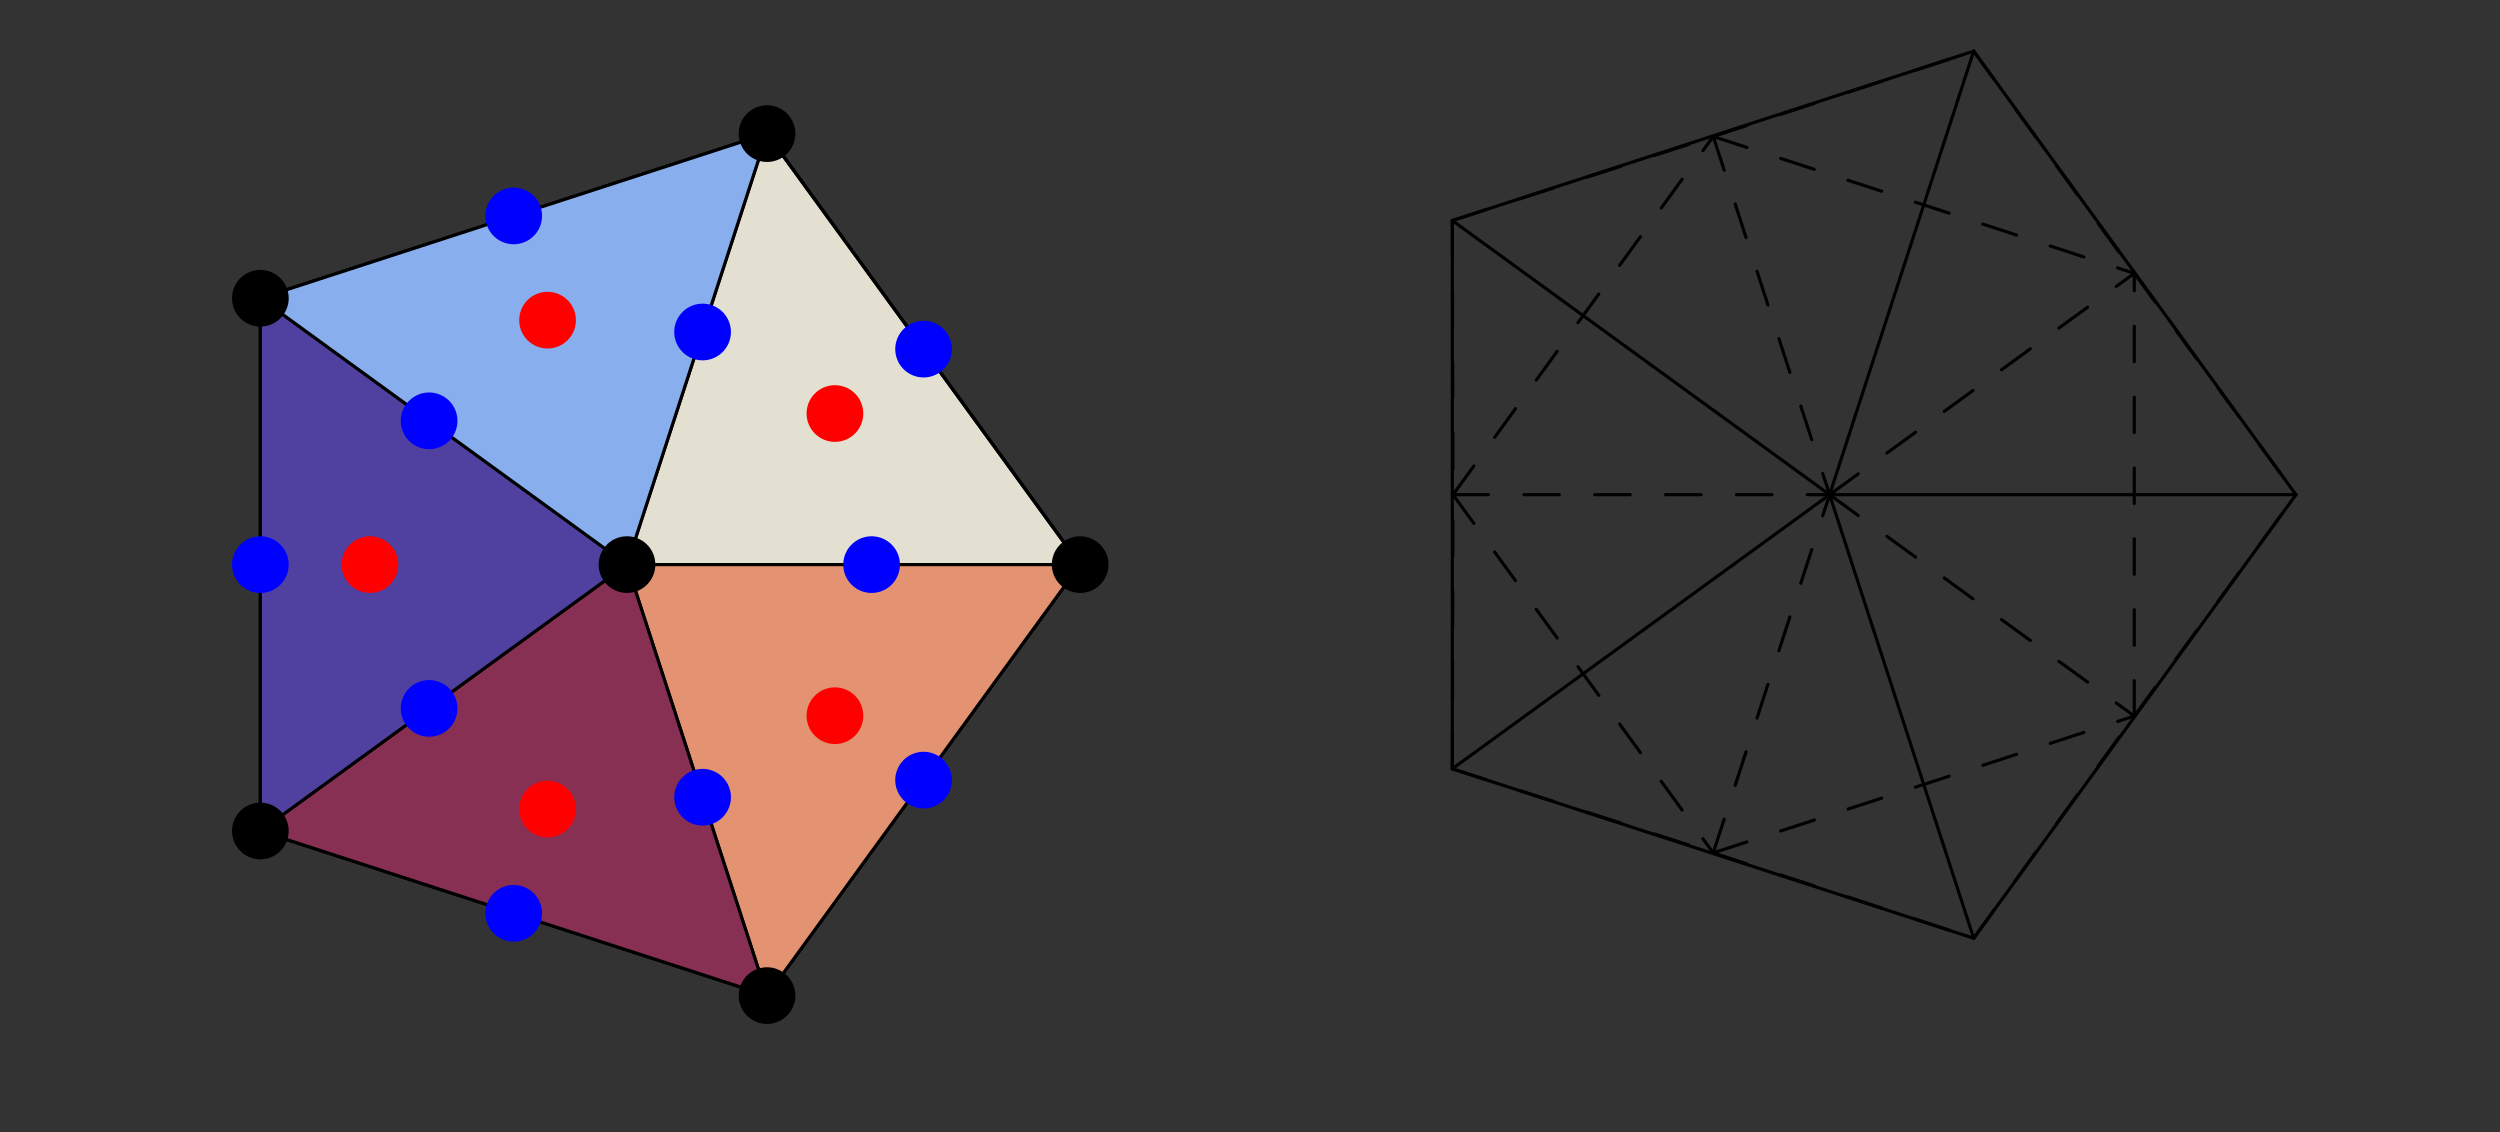 <?xml version="1.0" encoding="UTF-8"?>
<svg xmlns="http://www.w3.org/2000/svg" xmlns:xlink="http://www.w3.org/1999/xlink" width="394.63" height="178.75" viewBox="0 0 394.63 178.75">
<rect x="0" y="0" width="394.63" height="178.75" fill="#333333" stroke="none"/>
<path fill-rule="nonzero" fill="rgb(84.375%, 78.906%, 79.881%)" fill-opacity="1" d="M 81.008 144.113 L 41.148 89.25 L 98.832 89.25 "/>
<path fill="none" stroke-width="5" stroke-linecap="round" stroke-linejoin="round" stroke="rgb(0%, 0%, 0%)" stroke-opacity="1" stroke-miterlimit="10" d="M 810.301 344.352 L 411.15 893.752 L 988.793 893.752 Z M 810.301 344.352 " transform="matrix(0.1, 0, 0, -0.1, 0.091, 178.5)"/>
<path fill-rule="nonzero" fill="rgb(84.375%, 58.984%, 55.272%)" fill-opacity="1" d="M 41.148 89.25 L 81.008 34.391 L 98.832 89.25 "/>
<path fill="none" stroke-width="5" stroke-linecap="round" stroke-linejoin="round" stroke="rgb(0%, 0%, 0%)" stroke-opacity="1" stroke-miterlimit="10" d="M 411.15 893.752 L 810.301 1443.113 L 988.793 893.752 Z M 411.15 893.752 " transform="matrix(0.1, 0, 0, -0.1, 0.091, 178.5)"/>
<path fill-rule="nonzero" fill="rgb(61.131%, 33.69%, 47.705%)" fill-opacity="1" d="M 81.008 34.391 L 145.5 55.344 L 98.832 89.25 "/>
<path fill="none" stroke-width="5" stroke-linecap="round" stroke-linejoin="round" stroke="rgb(0%, 0%, 0%)" stroke-opacity="1" stroke-miterlimit="10" d="M 810.301 1443.113 L 1456.125 1233.288 L 988.793 893.752 Z M 810.301 1443.113 " transform="matrix(0.1, 0, 0, -0.1, 0.091, 178.5)"/>
<path fill-rule="nonzero" fill="rgb(46.703%, 38.11%, 67.577%)" fill-opacity="1" d="M 145.5 55.344 L 145.5 123.156 L 98.832 89.25 "/>
<path fill="none" stroke-width="5" stroke-linecap="round" stroke-linejoin="round" stroke="rgb(0%, 0%, 0%)" stroke-opacity="1" stroke-miterlimit="10" d="M 1456.125 1233.288 L 1456.125 554.215 L 988.793 893.752 Z M 1456.125 1233.288 " transform="matrix(0.1, 0, 0, -0.1, 0.091, 178.5)"/>
<path fill-rule="nonzero" fill="rgb(61.131%, 66.014%, 87.305%)" fill-opacity="1" d="M 145.5 123.156 L 81.008 144.113 L 98.832 89.25 "/>
<path fill="none" stroke-width="5" stroke-linecap="round" stroke-linejoin="round" stroke="rgb(0%, 0%, 0%)" stroke-opacity="1" stroke-miterlimit="10" d="M 1456.125 554.215 L 810.301 344.352 L 988.793 893.752 Z M 1456.125 554.215 " transform="matrix(0.1, 0, 0, -0.1, 0.091, 178.5)"/>
<path fill-rule="nonzero" fill="rgb(88.477%, 99.022%, 75.977%)" fill-opacity="1" d="M 81.008 144.113 L 41.039 131.238 L 41.148 89.25 "/>
<path fill="none" stroke-width="5" stroke-linecap="round" stroke-linejoin="round" stroke="rgb(0%, 0%, 0%)" stroke-opacity="1" stroke-miterlimit="10" d="M 810.301 344.352 L 410.055 473.282 L 411.15 893.752 Z M 810.301 344.352 " transform="matrix(0.1, 0, 0, -0.1, 0.091, 178.5)"/>
<path fill-rule="nonzero" fill="rgb(88.477%, 45.288%, 10.106%)" fill-opacity="1" d="M 41.148 89.25 L 41.039 47.262 L 81.008 34.391 "/>
<path fill="none" stroke-width="5" stroke-linecap="round" stroke-linejoin="round" stroke="rgb(0%, 0%, 0%)" stroke-opacity="1" stroke-miterlimit="10" d="M 411.15 893.752 L 410.055 1314.222 L 810.301 1443.113 Z M 411.15 893.752 " transform="matrix(0.1, 0, 0, -0.1, 0.091, 178.5)"/>
<path fill-rule="nonzero" fill="rgb(25.706%, 0%, 0%)" fill-opacity="1" d="M 81.008 34.391 L 120.906 21.312 L 145.5 55.344 "/>
<path fill="none" stroke-width="5" stroke-linecap="round" stroke-linejoin="round" stroke="rgb(0%, 0%, 0%)" stroke-opacity="1" stroke-miterlimit="10" d="M 810.301 1443.113 L 1209.844 1574.077 L 1456.125 1233.288 Z M 810.301 1443.113 " transform="matrix(0.1, 0, 0, -0.1, 0.091, 178.5)"/>
<path fill-rule="nonzero" fill="rgb(0%, 0%, 42.993%)" fill-opacity="1" d="M 145.5 55.344 L 170.266 89.25 L 145.5 123.156 "/>
<path fill="none" stroke-width="5" stroke-linecap="round" stroke-linejoin="round" stroke="rgb(0%, 0%, 0%)" stroke-opacity="1" stroke-miterlimit="10" d="M 1456.125 1233.288 L 1704.128 893.752 L 1456.125 554.215 Z M 1456.125 1233.288 " transform="matrix(0.1, 0, 0, -0.1, 0.091, 178.5)"/>
<path fill-rule="nonzero" fill="rgb(25.706%, 64.647%, 96.484%)" fill-opacity="1" d="M 145.5 123.156 L 120.906 157.188 L 81.008 144.113 "/>
<path fill="none" stroke-width="5" stroke-linecap="round" stroke-linejoin="round" stroke="rgb(0%, 0%, 0%)" stroke-opacity="1" stroke-miterlimit="10" d="M 1456.125 554.215 L 1209.844 213.427 L 810.301 344.352 Z M 1456.125 554.215 " transform="matrix(0.1, 0, 0, -0.1, 0.091, 178.5)"/>
<path fill-rule="nonzero" fill="rgb(0%, 0%, 0%)" fill-opacity="1" d="M 170.266 89.25 L 145.5 55.344 L 120.906 21.312 "/>
<path fill="none" stroke-width="5" stroke-linecap="round" stroke-linejoin="round" stroke="rgb(0%, 0%, 0%)" stroke-opacity="1" stroke-miterlimit="10" d="M 1704.128 893.752 L 1456.125 1233.288 L 1209.844 1574.077 Z M 1704.128 893.752 " transform="matrix(0.1, 0, 0, -0.1, 0.091, 178.5)"/>
<path fill-rule="nonzero" fill="rgb(0%, 0%, 41.797%)" fill-opacity="1" d="M 120.906 157.188 L 145.5 123.156 L 170.266 89.25 "/>
<path fill="none" stroke-width="5" stroke-linecap="round" stroke-linejoin="round" stroke="rgb(0%, 0%, 0%)" stroke-opacity="1" stroke-miterlimit="10" d="M 1209.844 213.427 L 1456.125 554.215 L 1704.128 893.752 Z M 1209.844 213.427 " transform="matrix(0.1, 0, 0, -0.1, 0.091, 178.5)"/>
<path fill-rule="nonzero" fill="rgb(22.093%, 72.852%, 67.577%)" fill-opacity="1" d="M 41.039 131.238 L 81.008 144.113 L 120.906 157.188 "/>
<path fill="none" stroke-width="5" stroke-linecap="round" stroke-linejoin="round" stroke="rgb(0%, 0%, 0%)" stroke-opacity="1" stroke-miterlimit="10" d="M 410.055 473.282 L 810.301 344.352 L 1209.844 213.427 Z M 410.055 473.282 " transform="matrix(0.1, 0, 0, -0.1, 0.091, 178.5)"/>
<path fill-rule="nonzero" fill="rgb(70.897%, 57.812%, 0.198%)" fill-opacity="1" d="M 41.039 47.262 L 41.148 89.25 L 41.039 131.238 "/>
<path fill="none" stroke-width="5" stroke-linecap="round" stroke-linejoin="round" stroke="rgb(0%, 0%, 0%)" stroke-opacity="1" stroke-miterlimit="10" d="M 410.055 1314.222 L 411.15 893.752 L 410.055 473.282 Z M 410.055 1314.222 " transform="matrix(0.1, 0, 0, -0.1, 0.091, 178.5)"/>
<path fill-rule="nonzero" fill="rgb(22.093%, 0%, 0%)" fill-opacity="1" d="M 120.906 21.312 L 81.008 34.391 L 41.039 47.262 "/>
<path fill="none" stroke-width="5" stroke-linecap="round" stroke-linejoin="round" stroke="rgb(0%, 0%, 0%)" stroke-opacity="1" stroke-miterlimit="10" d="M 1209.844 1574.077 L 810.301 1443.113 L 410.055 1314.222 Z M 1209.844 1574.077 " transform="matrix(0.1, 0, 0, -0.1, 0.091, 178.5)"/>
<path fill-rule="nonzero" fill="rgb(88.867%, 87.889%, 81.834%)" fill-opacity="1" d="M 98.832 89.25 L 170.266 89.25 L 120.906 21.312 "/>
<path fill="none" stroke-width="5" stroke-linecap="round" stroke-linejoin="round" stroke="rgb(0%, 0%, 0%)" stroke-opacity="1" stroke-miterlimit="10" d="M 988.793 893.752 L 1704.128 893.752 L 1209.844 1574.077 Z M 988.793 893.752 " transform="matrix(0.1, 0, 0, -0.1, 0.091, 178.5)"/>
<path fill="none" stroke-width="89.484" stroke-linecap="round" stroke-linejoin="round" stroke="rgb(0%, 0%, 100%)" stroke-opacity="1" stroke-miterlimit="10" d="M 1456.986 1233.914 L 1456.986 1233.914 " transform="matrix(0.1, 0, 0, -0.1, 0.091, 178.5)"/>
<path fill-rule="nonzero" fill="rgb(88.867%, 57.227%, 44.604%)" fill-opacity="1" d="M 98.832 89.25 L 120.906 157.188 L 170.266 89.25 "/>
<path fill="none" stroke-width="5" stroke-linecap="round" stroke-linejoin="round" stroke="rgb(0%, 0%, 0%)" stroke-opacity="1" stroke-miterlimit="10" d="M 988.793 893.752 L 1209.844 213.427 L 1704.128 893.752 Z M 988.793 893.752 " transform="matrix(0.1, 0, 0, -0.1, 0.091, 178.5)"/>
<path fill="none" stroke-width="89.484" stroke-linecap="round" stroke-linejoin="round" stroke="rgb(0%, 0%, 0%)" stroke-opacity="1" stroke-miterlimit="10" d="M 1704.128 893.752 L 1704.128 893.752 " transform="matrix(0.1, 0, 0, -0.1, 0.091, 178.5)"/>
<path fill="none" stroke-width="89.484" stroke-linecap="round" stroke-linejoin="round" stroke="rgb(0%, 0%, 100%)" stroke-opacity="1" stroke-miterlimit="10" d="M 1456.986 553.589 L 1456.986 553.589 " transform="matrix(0.1, 0, 0, -0.1, 0.091, 178.5)"/>
<path fill-rule="nonzero" fill="rgb(53.319%, 18.993%, 33.105%)" fill-opacity="1" d="M 98.832 89.25 L 41.039 131.238 L 120.906 157.188 "/>
<path fill="none" stroke-width="5" stroke-linecap="round" stroke-linejoin="round" stroke="rgb(0%, 0%, 0%)" stroke-opacity="1" stroke-miterlimit="10" d="M 988.793 893.752 L 410.055 473.282 L 1209.844 213.427 Z M 988.793 893.752 " transform="matrix(0.1, 0, 0, -0.1, 0.091, 178.5)"/>
<path fill="none" stroke-width="89.484" stroke-linecap="round" stroke-linejoin="round" stroke="rgb(0%, 0%, 0%)" stroke-opacity="1" stroke-miterlimit="10" d="M 1209.844 213.427 L 1209.844 213.427 " transform="matrix(0.1, 0, 0, -0.1, 0.091, 178.5)"/>
<path fill="none" stroke-width="89.484" stroke-linecap="round" stroke-linejoin="round" stroke="rgb(0%, 0%, 100%)" stroke-opacity="1" stroke-miterlimit="10" d="M 809.949 343.374 L 809.949 343.374 " transform="matrix(0.1, 0, 0, -0.1, 0.091, 178.5)"/>
<path fill-rule="nonzero" fill="rgb(31.493%, 25.706%, 63.281%)" fill-opacity="1" d="M 98.832 89.25 L 41.039 47.262 L 41.039 131.238 "/>
<path fill="none" stroke-width="5" stroke-linecap="round" stroke-linejoin="round" stroke="rgb(0%, 0%, 0%)" stroke-opacity="1" stroke-miterlimit="10" d="M 988.793 893.752 L 410.055 1314.222 L 410.055 473.282 Z M 988.793 893.752 " transform="matrix(0.1, 0, 0, -0.1, 0.091, 178.5)"/>
<path fill="none" stroke-width="89.484" stroke-linecap="round" stroke-linejoin="round" stroke="rgb(0%, 0%, 0%)" stroke-opacity="1" stroke-miterlimit="10" d="M 410.055 473.282 L 410.055 473.282 " transform="matrix(0.1, 0, 0, -0.1, 0.091, 178.5)"/>
<path fill="none" stroke-width="89.484" stroke-linecap="round" stroke-linejoin="round" stroke="rgb(0%, 0%, 100%)" stroke-opacity="1" stroke-miterlimit="10" d="M 410.055 893.752 L 410.055 893.752 " transform="matrix(0.1, 0, 0, -0.1, 0.091, 178.5)"/>
<path fill-rule="nonzero" fill="rgb(53.319%, 68.164%, 93.359%)" fill-opacity="1" d="M 98.832 89.25 L 120.906 21.312 L 41.039 47.262 "/>
<path fill="none" stroke-width="5" stroke-linecap="round" stroke-linejoin="round" stroke="rgb(0%, 0%, 0%)" stroke-opacity="1" stroke-miterlimit="10" d="M 988.793 893.752 L 1209.844 1574.077 L 410.055 1314.222 Z M 988.793 893.752 " transform="matrix(0.1, 0, 0, -0.1, 0.091, 178.5)"/>
<path fill="none" stroke-width="89.484" stroke-linecap="round" stroke-linejoin="round" stroke="rgb(0%, 0%, 0%)" stroke-opacity="1" stroke-miterlimit="10" d="M 410.055 1314.222 L 410.055 1314.222 " transform="matrix(0.1, 0, 0, -0.1, 0.091, 178.5)"/>
<path fill="none" stroke-width="89.484" stroke-linecap="round" stroke-linejoin="round" stroke="rgb(0%, 0%, 0%)" stroke-opacity="1" stroke-miterlimit="10" d="M 1209.844 1574.077 L 1209.844 1574.077 " transform="matrix(0.1, 0, 0, -0.1, 0.091, 178.5)"/>
<path fill="none" stroke-width="89.484" stroke-linecap="round" stroke-linejoin="round" stroke="rgb(0%, 0%, 100%)" stroke-opacity="1" stroke-miterlimit="10" d="M 809.949 1444.169 L 809.949 1444.169 " transform="matrix(0.1, 0, 0, -0.1, 0.091, 178.5)"/>
<path fill="none" stroke-width="89.484" stroke-linecap="round" stroke-linejoin="round" stroke="rgb(100%, 0%, 0%)" stroke-opacity="1" stroke-miterlimit="10" d="M 1317.025 1132.249 L 1317.025 1132.249 " transform="matrix(0.1, 0, 0, -0.1, 0.091, 178.5)"/>
<path fill="none" stroke-width="89.484" stroke-linecap="round" stroke-linejoin="round" stroke="rgb(100%, 0%, 0%)" stroke-opacity="1" stroke-miterlimit="10" d="M 1317.025 655.255 L 1317.025 655.255 " transform="matrix(0.1, 0, 0, -0.1, 0.091, 178.5)"/>
<path fill="none" stroke-width="89.484" stroke-linecap="round" stroke-linejoin="round" stroke="rgb(100%, 0%, 0%)" stroke-opacity="1" stroke-miterlimit="10" d="M 863.423 507.9 L 863.423 507.9 " transform="matrix(0.1, 0, 0, -0.1, 0.091, 178.5)"/>
<path fill="none" stroke-width="89.484" stroke-linecap="round" stroke-linejoin="round" stroke="rgb(100%, 0%, 0%)" stroke-opacity="1" stroke-miterlimit="10" d="M 583.07 893.752 L 583.07 893.752 " transform="matrix(0.1, 0, 0, -0.1, 0.091, 178.5)"/>
<path fill="none" stroke-width="89.484" stroke-linecap="round" stroke-linejoin="round" stroke="rgb(100%, 0%, 0%)" stroke-opacity="1" stroke-miterlimit="10" d="M 863.423 1279.642 L 863.423 1279.642 " transform="matrix(0.1, 0, 0, -0.1, 0.091, 178.5)"/>
<path fill="none" stroke-width="89.484" stroke-linecap="round" stroke-linejoin="round" stroke="rgb(0%, 0%, 100%)" stroke-opacity="1" stroke-miterlimit="10" d="M 1108.139 1260.944 L 1108.139 1260.944 " transform="matrix(0.1, 0, 0, -0.1, 0.091, 178.5)"/>
<path fill="none" stroke-width="89.484" stroke-linecap="round" stroke-linejoin="round" stroke="rgb(0%, 0%, 100%)" stroke-opacity="1" stroke-miterlimit="10" d="M 1108.139 526.559 L 1108.139 526.559 " transform="matrix(0.1, 0, 0, -0.1, 0.091, 178.5)"/>
<path fill="none" stroke-width="89.484" stroke-linecap="round" stroke-linejoin="round" stroke="rgb(0%, 0%, 100%)" stroke-opacity="1" stroke-miterlimit="10" d="M 676.443 1120.709 L 676.443 1120.709 " transform="matrix(0.1, 0, 0, -0.1, 0.091, 178.5)"/>
<path fill="none" stroke-width="89.484" stroke-linecap="round" stroke-linejoin="round" stroke="rgb(0%, 0%, 100%)" stroke-opacity="1" stroke-miterlimit="10" d="M 676.443 666.794 L 676.443 666.794 " transform="matrix(0.1, 0, 0, -0.1, 0.091, 178.5)"/>
<path fill="none" stroke-width="89.484" stroke-linecap="round" stroke-linejoin="round" stroke="rgb(0%, 0%, 100%)" stroke-opacity="1" stroke-miterlimit="10" d="M 1374.918 893.752 L 1374.918 893.752 " transform="matrix(0.1, 0, 0, -0.1, 0.091, 178.5)"/>
<path fill="none" stroke-width="89.484" stroke-linecap="round" stroke-linejoin="round" stroke="rgb(0%, 0%, 0%)" stroke-opacity="1" stroke-miterlimit="10" d="M 988.793 893.752 L 988.793 893.752 " transform="matrix(0.1, 0, 0, -0.1, 0.091, 178.5)"/>
<path fill="none" stroke-width="5" stroke-linecap="round" stroke-linejoin="round" stroke="rgb(0%, 0%, 0%)" stroke-opacity="1" stroke-miterlimit="10" d="M 3114.614 303.983 L 3623.293 1004.14 " transform="matrix(0.1, 0, 0, -0.1, 0.091, 178.5)"/>
<path fill="none" stroke-width="5" stroke-linecap="round" stroke-linejoin="round" stroke="rgb(0%, 0%, 0%)" stroke-opacity="1" stroke-miterlimit="10" d="M 2887.147 1004.14 L 3114.614 303.983 " transform="matrix(0.1, 0, 0, -0.1, 0.091, 178.5)"/>
<path fill="none" stroke-width="5" stroke-linecap="round" stroke-linejoin="round" stroke="rgb(0%, 0%, 0%)" stroke-opacity="1" stroke-miterlimit="10" d="M 2291.589 571.427 L 3114.614 303.983 " transform="matrix(0.1, 0, 0, -0.1, 0.091, 178.5)"/>
<path fill="none" stroke-width="5" stroke-linecap="round" stroke-linejoin="round" stroke="rgb(0%, 0%, 0%)" stroke-opacity="1" stroke-miterlimit="10" d="M 2291.589 571.427 L 2291.589 1436.854 " transform="matrix(0.1, 0, 0, -0.1, 0.091, 178.5)"/>
<path fill="none" stroke-width="5" stroke-linecap="round" stroke-linejoin="round" stroke="rgb(0%, 0%, 0%)" stroke-opacity="1" stroke-miterlimit="10" d="M 2291.589 571.427 L 2887.147 1004.14 " transform="matrix(0.1, 0, 0, -0.1, 0.091, 178.5)"/>
<path fill="none" stroke-width="5" stroke-linecap="round" stroke-linejoin="round" stroke="rgb(0%, 0%, 0%)" stroke-opacity="1" stroke-miterlimit="10" d="M 3114.614 1704.259 L 3623.293 1004.14 " transform="matrix(0.1, 0, 0, -0.1, 0.091, 178.5)"/>
<path fill="none" stroke-width="5" stroke-linecap="round" stroke-linejoin="round" stroke="rgb(0%, 0%, 0%)" stroke-opacity="1" stroke-miterlimit="10" d="M 2887.147 1004.14 L 3114.614 1704.259 " transform="matrix(0.1, 0, 0, -0.1, 0.091, 178.5)"/>
<path fill="none" stroke-width="5" stroke-linecap="round" stroke-linejoin="round" stroke="rgb(0%, 0%, 0%)" stroke-opacity="1" stroke-miterlimit="10" d="M 2887.147 1004.14 L 3623.293 1004.14 " transform="matrix(0.1, 0, 0, -0.1, 0.091, 178.5)"/>
<path fill="none" stroke-width="5" stroke-linecap="round" stroke-linejoin="round" stroke="rgb(0%, 0%, 0%)" stroke-opacity="1" stroke-miterlimit="10" d="M 2291.589 1436.854 L 2887.147 1004.14 " transform="matrix(0.1, 0, 0, -0.1, 0.091, 178.5)"/>
<path fill="none" stroke-width="5" stroke-linecap="round" stroke-linejoin="round" stroke="rgb(0%, 0%, 0%)" stroke-opacity="1" stroke-miterlimit="10" d="M 2291.589 1436.854 L 3114.614 1704.259 " transform="matrix(0.1, 0, 0, -0.1, 0.091, 178.5)"/>
<path fill="none" stroke-width="5" stroke-linecap="round" stroke-linejoin="round" stroke="rgb(0%, 0%, 0%)" stroke-opacity="1" stroke-dasharray="55.933 55.933" stroke-miterlimit="10" d="M 2291.589 571.427 L 2292.684 1004.14 " transform="matrix(0.1, 0, 0, -0.1, 0.091, 178.5)"/>
<path fill="none" stroke-width="5" stroke-linecap="round" stroke-linejoin="round" stroke="rgb(0%, 0%, 0%)" stroke-opacity="1" stroke-dasharray="55.933 55.933" stroke-miterlimit="10" d="M 2291.589 571.427 L 2703.453 438.741 " transform="matrix(0.1, 0, 0, -0.1, 0.091, 178.5)"/>
<path fill="none" stroke-width="5" stroke-linecap="round" stroke-linejoin="round" stroke="rgb(0%, 0%, 0%)" stroke-opacity="1" stroke-dasharray="55.933 55.933" stroke-miterlimit="10" d="M 2291.589 1436.854 L 2292.684 1004.14 " transform="matrix(0.1, 0, 0, -0.1, 0.091, 178.5)"/>
<path fill="none" stroke-width="5" stroke-linecap="round" stroke-linejoin="round" stroke="rgb(0%, 0%, 0%)" stroke-opacity="1" stroke-dasharray="55.933 55.933" stroke-miterlimit="10" d="M 2291.589 1436.854 L 2703.453 1569.539 " transform="matrix(0.1, 0, 0, -0.1, 0.091, 178.5)"/>
<path fill="none" stroke-width="5" stroke-linecap="round" stroke-linejoin="round" stroke="rgb(0%, 0%, 0%)" stroke-opacity="1" stroke-dasharray="55.933 55.933" stroke-miterlimit="10" d="M 2292.684 1004.14 L 2703.453 438.741 " transform="matrix(0.1, 0, 0, -0.1, 0.091, 178.5)"/>
<path fill="none" stroke-width="5" stroke-linecap="round" stroke-linejoin="round" stroke="rgb(0%, 0%, 0%)" stroke-opacity="1" stroke-dasharray="55.933 55.933" stroke-miterlimit="10" d="M 2292.684 1004.14 L 2703.453 1569.539 " transform="matrix(0.1, 0, 0, -0.1, 0.091, 178.5)"/>
<path fill="none" stroke-width="5" stroke-linecap="round" stroke-linejoin="round" stroke="rgb(0%, 0%, 0%)" stroke-opacity="1" stroke-dasharray="55.933 55.933" stroke-miterlimit="10" d="M 2292.684 1004.14 L 2887.147 1004.14 " transform="matrix(0.1, 0, 0, -0.1, 0.091, 178.5)"/>
<path fill="none" stroke-width="5" stroke-linecap="round" stroke-linejoin="round" stroke="rgb(0%, 0%, 0%)" stroke-opacity="1" stroke-dasharray="55.933 55.933" stroke-miterlimit="10" d="M 2703.453 438.741 L 2887.147 1004.14 " transform="matrix(0.1, 0, 0, -0.1, 0.091, 178.5)"/>
<path fill="none" stroke-width="5" stroke-linecap="round" stroke-linejoin="round" stroke="rgb(0%, 0%, 0%)" stroke-opacity="1" stroke-dasharray="55.933 55.933" stroke-miterlimit="10" d="M 2703.453 438.741 L 3114.614 303.983 " transform="matrix(0.1, 0, 0, -0.1, 0.091, 178.5)"/>
<path fill="none" stroke-width="5" stroke-linecap="round" stroke-linejoin="round" stroke="rgb(0%, 0%, 0%)" stroke-opacity="1" stroke-dasharray="55.933 55.933" stroke-miterlimit="10" d="M 2703.453 438.741 L 3368.093 654.707 " transform="matrix(0.1, 0, 0, -0.1, 0.091, 178.5)"/>
<path fill="none" stroke-width="5" stroke-linecap="round" stroke-linejoin="round" stroke="rgb(0%, 0%, 0%)" stroke-opacity="1" stroke-dasharray="55.933 55.933" stroke-miterlimit="10" d="M 2703.453 1569.539 L 2887.147 1004.14 " transform="matrix(0.1, 0, 0, -0.1, 0.091, 178.5)"/>
<path fill="none" stroke-width="5" stroke-linecap="round" stroke-linejoin="round" stroke="rgb(0%, 0%, 0%)" stroke-opacity="1" stroke-dasharray="55.933 55.933" stroke-miterlimit="10" d="M 2703.453 1569.539 L 3114.614 1704.259 " transform="matrix(0.1, 0, 0, -0.1, 0.091, 178.5)"/>
<path fill="none" stroke-width="5" stroke-linecap="round" stroke-linejoin="round" stroke="rgb(0%, 0%, 0%)" stroke-opacity="1" stroke-dasharray="55.933 55.933" stroke-miterlimit="10" d="M 2703.453 1569.539 L 3368.093 1353.574 " transform="matrix(0.1, 0, 0, -0.1, 0.091, 178.5)"/>
<path fill="none" stroke-width="5" stroke-linecap="round" stroke-linejoin="round" stroke="rgb(0%, 0%, 0%)" stroke-opacity="1" stroke-dasharray="55.933 55.933" stroke-miterlimit="10" d="M 2887.147 1004.14 L 3368.093 654.707 " transform="matrix(0.1, 0, 0, -0.1, 0.091, 178.5)"/>
<path fill="none" stroke-width="5" stroke-linecap="round" stroke-linejoin="round" stroke="rgb(0%, 0%, 0%)" stroke-opacity="1" stroke-dasharray="55.933 55.933" stroke-miterlimit="10" d="M 2887.147 1004.14 L 3368.093 1353.574 " transform="matrix(0.1, 0, 0, -0.1, 0.091, 178.5)"/>
<path fill="none" stroke-width="5" stroke-linecap="round" stroke-linejoin="round" stroke="rgb(0%, 0%, 0%)" stroke-opacity="1" stroke-dasharray="55.933 55.933" stroke-miterlimit="10" d="M 3114.614 303.983 L 3368.093 654.707 " transform="matrix(0.1, 0, 0, -0.1, 0.091, 178.5)"/>
<path fill="none" stroke-width="5" stroke-linecap="round" stroke-linejoin="round" stroke="rgb(0%, 0%, 0%)" stroke-opacity="1" stroke-dasharray="55.933 55.933" stroke-miterlimit="10" d="M 3114.614 1704.259 L 3368.093 1353.574 " transform="matrix(0.1, 0, 0, -0.1, 0.091, 178.5)"/>
<path fill="none" stroke-width="5" stroke-linecap="round" stroke-linejoin="round" stroke="rgb(0%, 0%, 0%)" stroke-opacity="1" stroke-dasharray="55.933 55.933" stroke-miterlimit="10" d="M 3368.093 654.707 L 3368.093 1353.574 " transform="matrix(0.1, 0, 0, -0.1, 0.091, 178.5)"/>
<path fill="none" stroke-width="5" stroke-linecap="round" stroke-linejoin="round" stroke="rgb(0%, 0%, 0%)" stroke-opacity="1" stroke-dasharray="55.933 55.933" stroke-miterlimit="10" d="M 3368.093 654.707 L 3623.293 1004.14 " transform="matrix(0.1, 0, 0, -0.1, 0.091, 178.5)"/>
<path fill="none" stroke-width="5" stroke-linecap="round" stroke-linejoin="round" stroke="rgb(0%, 0%, 0%)" stroke-opacity="1" stroke-dasharray="55.933 55.933" stroke-miterlimit="10" d="M 3368.093 1353.574 L 3623.293 1004.14 " transform="matrix(0.1, 0, 0, -0.1, 0.091, 178.5)"/>
</svg>
